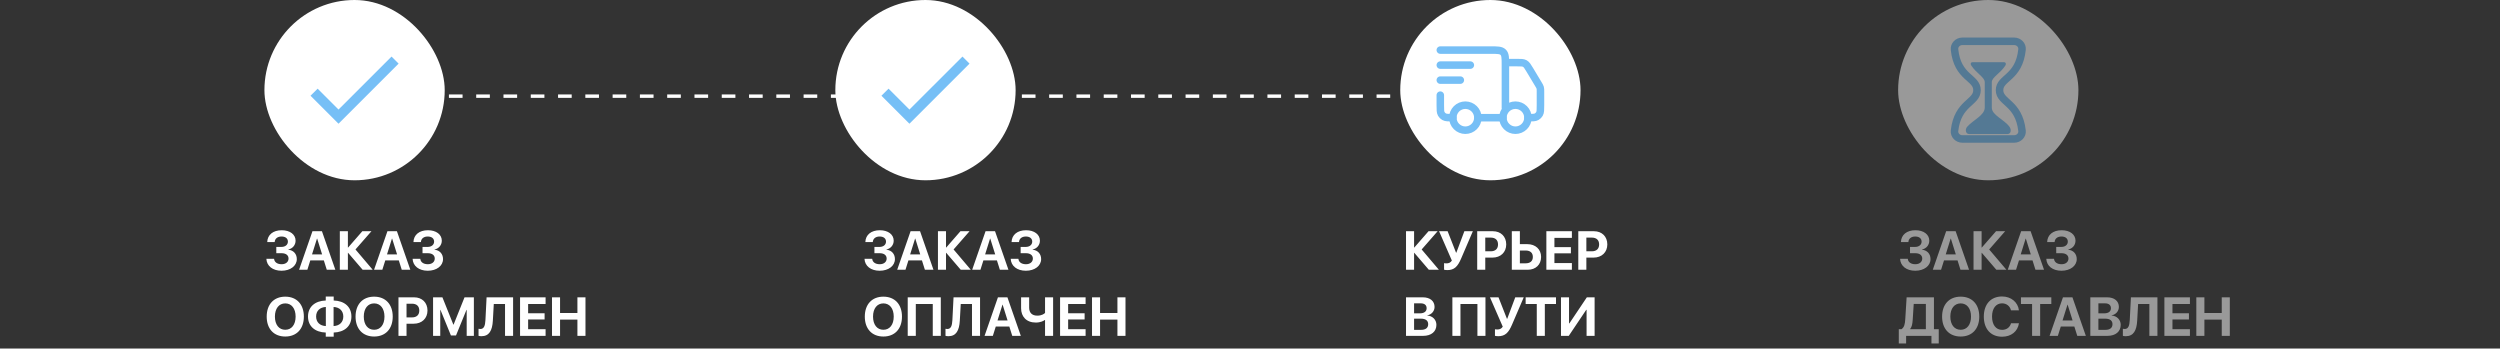 <svg width="416" height="58" viewBox="0 0 416 58" fill="none" xmlns="http://www.w3.org/2000/svg">
<rect x="0" y="0" width="416" height="58" fill="#333333" stroke="none"/>
<g opacity="0.5">
<rect x="315.849" width="30" height="30" rx="15" fill="white"/>
<path d="M326.536 23.125H335.161C335.934 23.125 336.549 22.489 336.466 21.756C335.929 17.031 332.723 17.109 332.723 15C332.723 12.891 335.97 13.008 336.466 8.245C336.544 7.511 335.934 6.875 335.161 6.875H326.536C325.763 6.875 325.155 7.511 325.231 8.245C325.727 13.008 328.973 12.852 328.973 15C328.973 17.148 325.768 17.031 325.231 21.756C325.148 22.489 325.763 23.125 326.536 23.125Z" stroke="#76BFF6" stroke-width="1.25" stroke-linecap="round" stroke-linejoin="round"/>
<path d="M334.046 22.307H327.668C327.096 22.307 326.935 21.56 327.336 21.096C328.306 19.982 330.263 19.185 330.263 17.907V13.674C330.263 12.85 328.871 12.221 328.011 10.885C327.868 10.664 327.883 10.354 328.244 10.354H333.471C333.779 10.354 333.845 10.662 333.705 10.883C332.857 12.221 331.435 12.846 331.435 13.674V17.907C331.435 19.174 333.475 19.858 334.379 21.098C334.744 21.597 334.616 22.307 334.046 22.307Z" fill="#76BFF6"/>
</g>
<path d="M52 16H242.237" stroke="white" stroke-width="0.569" stroke-dasharray="2.27 2.27"/>
<rect x="44" width="30" height="30" rx="15" fill="white"/>
<path d="M56.329 18.229L52.854 14.754L51.671 15.929L56.329 20.587L66.329 10.587L65.154 9.412L56.329 18.229Z" fill="#76BFF6"/>
<rect x="139" width="30" height="30" rx="15" fill="white"/>
<path d="M151.329 18.229L147.854 14.754L146.671 15.929L151.329 20.587L161.329 10.587L160.154 9.412L151.329 18.229Z" fill="#76BFF6"/>
<rect x="233" width="30" height="30" rx="15" fill="white"/>
<path d="M254.251 19.583C254.251 20.136 254.031 20.666 253.641 21.056C253.25 21.447 252.72 21.667 252.168 21.667C251.615 21.667 251.085 21.447 250.695 21.056C250.304 20.666 250.084 20.136 250.084 19.583C250.084 19.031 250.304 18.501 250.695 18.11C251.085 17.72 251.615 17.5 252.168 17.5C252.72 17.5 253.25 17.72 253.641 18.11C254.031 18.501 254.251 19.031 254.251 19.583ZM245.918 19.583C245.918 20.136 245.698 20.666 245.307 21.056C244.917 21.447 244.387 21.667 243.834 21.667C243.282 21.667 242.752 21.447 242.361 21.056C241.97 20.666 241.751 20.136 241.751 19.583C241.751 19.031 241.97 18.501 242.361 18.11C242.752 17.72 243.282 17.5 243.834 17.5C244.387 17.5 244.917 17.72 245.307 18.11C245.698 18.501 245.918 19.031 245.918 19.583Z" stroke="#76BFF6" stroke-width="1.25" stroke-linecap="round" stroke-linejoin="round"/>
<path d="M250.084 19.583H245.917M239.667 8.333H248C249.179 8.333 249.768 8.333 250.134 8.7C250.5 9.065 250.5 9.654 250.5 10.833V17.916M250.917 10.416H252.418C253.109 10.416 253.455 10.416 253.742 10.579C254.029 10.741 254.206 11.037 254.562 11.63L255.978 13.989C256.154 14.284 256.243 14.432 256.289 14.595C256.334 14.76 256.334 14.931 256.334 15.275V17.5C256.334 18.279 256.334 18.668 256.166 18.958C256.056 19.148 255.899 19.306 255.709 19.416C255.419 19.583 255.029 19.583 254.25 19.583M239.667 15.833V17.5C239.667 18.279 239.667 18.668 239.834 18.958C239.944 19.148 240.102 19.306 240.292 19.416C240.582 19.583 240.971 19.583 241.75 19.583M239.667 10.833H244.667M239.667 13.333H243" stroke="#76BFF6" stroke-width="1.25" stroke-linecap="round" stroke-linejoin="round"/>
<path d="M45.977 42.132V41.088H46.826C47.466 41.088 47.906 40.732 47.906 40.204C47.906 39.679 47.501 39.355 46.844 39.355C46.177 39.355 45.742 39.711 45.706 40.275H44.467C44.511 39.066 45.44 38.311 46.879 38.311C48.252 38.311 49.185 39.017 49.185 40.048C49.185 40.772 48.696 41.363 47.977 41.514V41.55C48.843 41.648 49.389 42.256 49.389 43.114C49.389 44.238 48.323 45.051 46.848 45.051C45.382 45.051 44.382 44.265 44.324 43.065H45.608C45.648 43.616 46.133 43.967 46.861 43.967C47.55 43.967 48.012 43.585 48.012 43.025C48.012 42.465 47.572 42.132 46.839 42.132H45.977ZM54.375 44.887L53.886 43.332H51.633L51.145 44.887H49.767L51.993 38.475H53.571L55.801 44.887H54.375ZM52.744 39.702L51.922 42.328H53.597L52.775 39.702H52.744ZM59.151 41.51L62.017 44.887H60.342L57.925 42.07H57.889V44.887H56.547V38.475H57.889V41.19H57.925L60.293 38.475H61.808L59.151 41.51ZM66.851 44.887L66.362 43.332H64.11L63.621 44.887H62.243L64.469 38.475H66.047L68.277 44.887H66.851ZM65.22 39.702L64.398 42.328H66.073L65.251 39.702H65.22ZM70.308 42.132V41.088H71.156C71.796 41.088 72.236 40.732 72.236 40.204C72.236 39.679 71.832 39.355 71.174 39.355C70.508 39.355 70.072 39.711 70.037 40.275H68.797C68.841 39.066 69.77 38.311 71.21 38.311C72.583 38.311 73.516 39.017 73.516 40.048C73.516 40.772 73.027 41.363 72.307 41.514V41.55C73.174 41.648 73.72 42.256 73.72 43.114C73.72 44.238 72.654 45.051 71.179 45.051C69.712 45.051 68.713 44.265 68.655 43.065H69.939C69.979 43.616 70.463 43.967 71.192 43.967C71.881 43.967 72.343 43.585 72.343 43.025C72.343 42.465 71.903 42.132 71.17 42.132H70.308ZM47.47 49.364C49.367 49.364 50.562 50.639 50.562 52.683C50.562 54.723 49.367 55.998 47.47 55.998C45.568 55.998 44.378 54.723 44.378 52.683C44.378 50.639 45.568 49.364 47.47 49.364ZM47.47 50.484C46.422 50.484 45.746 51.337 45.746 52.683C45.746 54.025 46.417 54.874 47.47 54.874C48.519 54.874 49.19 54.025 49.19 52.683C49.19 51.337 48.519 50.484 47.47 50.484ZM54.219 54.256V51.079C53.237 51.128 52.602 51.724 52.602 52.666C52.602 53.621 53.237 54.216 54.219 54.256ZM57.125 52.67C57.125 51.719 56.49 51.124 55.508 51.079V54.256C56.49 54.212 57.125 53.616 57.125 52.67ZM54.206 55.336C52.424 55.282 51.251 54.296 51.251 52.666C51.251 51.048 52.424 50.062 54.206 50.004V49.342H55.526V50.004C57.307 50.057 58.476 51.044 58.476 52.67C58.476 54.292 57.303 55.278 55.526 55.336V56.02H54.206V55.336ZM62.257 49.364C64.154 49.364 65.349 50.639 65.349 52.683C65.349 54.723 64.154 55.998 62.257 55.998C60.355 55.998 59.164 54.723 59.164 52.683C59.164 50.639 60.355 49.364 62.257 49.364ZM62.257 50.484C61.208 50.484 60.533 51.337 60.533 52.683C60.533 54.025 61.204 54.874 62.257 54.874C63.305 54.874 63.976 54.025 63.976 52.683C63.976 51.337 63.305 50.484 62.257 50.484ZM66.305 49.475H68.913C70.228 49.475 71.134 50.351 71.134 51.67C71.134 52.985 70.197 53.865 68.846 53.865H67.646V55.887H66.305V49.475ZM67.646 50.537V52.816H68.553C69.321 52.816 69.77 52.408 69.77 51.675C69.77 50.946 69.326 50.537 68.557 50.537H67.646ZM78.852 55.887H77.657V51.559H77.621L75.879 55.825H75.035L73.293 51.559H73.258V55.887H72.063V49.475H73.618L75.44 54.021H75.475L77.297 49.475H78.852V55.887ZM85.379 55.887H84.037V50.582H82.166L82.011 53.354C81.922 55.011 81.393 55.944 80.114 55.944C79.896 55.944 79.718 55.913 79.629 55.882V54.709C79.692 54.723 79.812 54.745 79.927 54.745C80.522 54.745 80.727 54.229 80.776 53.265L80.967 49.475H85.379V55.887ZM90.786 54.776V55.887H86.538V49.475H90.786V50.582H87.88V52.128H90.622V53.159H87.88V54.776H90.786ZM97.424 55.887H96.082V53.185H93.194V55.887H91.853V49.475H93.194V52.079H96.082V49.475H97.424V55.887Z" fill="white"/>
<path d="M145.504 42.132V41.088H146.352C146.992 41.088 147.432 40.732 147.432 40.204C147.432 39.679 147.028 39.355 146.37 39.355C145.703 39.355 145.268 39.711 145.233 40.275H143.993C144.037 39.066 144.966 38.311 146.406 38.311C147.778 38.311 148.711 39.017 148.711 40.048C148.711 40.772 148.223 41.363 147.503 41.514V41.55C148.369 41.648 148.916 42.256 148.916 43.114C148.916 44.238 147.85 45.051 146.374 45.051C144.908 45.051 143.908 44.265 143.851 43.065H145.135C145.175 43.616 145.659 43.967 146.388 43.967C147.076 43.967 147.539 43.585 147.539 43.025C147.539 42.465 147.099 42.132 146.366 42.132H145.504ZM153.901 44.887L153.412 43.332H151.16L150.671 44.887H149.294L151.52 38.475H153.097L155.327 44.887H153.901ZM152.27 39.702L151.448 42.328H153.124L152.302 39.702H152.27ZM158.677 41.51L161.543 44.887H159.868L157.451 42.07H157.416V44.887H156.074V38.475H157.416V41.19H157.451L159.819 38.475H161.334L158.677 41.51ZM166.377 44.887L165.889 43.332H163.636L163.147 44.887H161.77L163.996 38.475H165.573L167.804 44.887H166.377ZM164.747 39.702L163.925 42.328H165.6L164.778 39.702H164.747ZM169.834 42.132V41.088H170.683C171.323 41.088 171.762 40.732 171.762 40.204C171.762 39.679 171.358 39.355 170.701 39.355C170.034 39.355 169.599 39.711 169.563 40.275H168.323C168.368 39.066 169.297 38.311 170.736 38.311C172.109 38.311 173.042 39.017 173.042 40.048C173.042 40.772 172.553 41.363 171.834 41.514V41.55C172.7 41.648 173.246 42.256 173.246 43.114C173.246 44.238 172.18 45.051 170.705 45.051C169.239 45.051 168.239 44.265 168.181 43.065H169.465C169.505 43.616 169.99 43.967 170.718 43.967C171.407 43.967 171.869 43.585 171.869 43.025C171.869 42.465 171.429 42.132 170.696 42.132H169.834ZM146.996 49.364C148.894 49.364 150.089 50.639 150.089 52.683C150.089 54.723 148.894 55.998 146.996 55.998C145.095 55.998 143.904 54.723 143.904 52.683C143.904 50.639 145.095 49.364 146.996 49.364ZM146.996 50.484C145.948 50.484 145.273 51.337 145.273 52.683C145.273 54.025 145.943 54.874 146.996 54.874C148.045 54.874 148.716 54.025 148.716 52.683C148.716 51.337 148.045 50.484 146.996 50.484ZM156.549 55.887H155.212V50.586H152.39V55.887H151.044V49.475H156.549V55.887ZM163.081 55.887H161.739V50.582H159.868L159.713 53.354C159.624 55.011 159.095 55.944 157.815 55.944C157.598 55.944 157.42 55.913 157.331 55.882V54.709C157.393 54.723 157.513 54.745 157.629 54.745C158.224 54.745 158.429 54.229 158.477 53.265L158.669 49.475H163.081V55.887ZM168.439 55.887L167.95 54.332H165.698L165.209 55.887H163.831L166.057 49.475H167.635L169.865 55.887H168.439ZM166.808 50.702L165.986 53.328H167.661L166.839 50.702H166.808ZM175.237 55.887H173.895V53.252H173.842C173.66 53.394 173.14 53.674 172.358 53.674C170.781 53.674 169.91 52.67 169.91 51.297V49.475H171.251V51.195C171.251 52.03 171.722 52.523 172.602 52.523C173.318 52.523 173.722 52.248 173.895 52.075V49.475H175.237V55.887ZM180.644 54.776V55.887H176.397V49.475H180.644V50.582H177.738V52.128H180.48V53.159H177.738V54.776H180.644ZM187.282 55.887H185.94V53.185H183.052V55.887H181.711V49.475H183.052V52.079H185.94V49.475H187.282V55.887Z" fill="white"/>
<path d="M236.565 41.51L239.431 44.887H237.756L235.339 42.07H235.303V44.887H233.961V38.475H235.303V41.19H235.339L237.707 38.475H239.222L236.565 41.51ZM240.848 44.944C240.573 44.944 240.328 44.9 240.293 44.878V43.785C240.337 43.798 240.457 43.825 240.684 43.825C241.075 43.825 241.364 43.709 241.59 43.358L239.462 38.475H240.884L242.283 42.039H242.337L243.67 38.475H245.083L243.119 43.052C242.559 44.353 241.99 44.944 240.848 44.944ZM245.807 38.475H248.415C249.73 38.475 250.636 39.351 250.636 40.67C250.636 41.985 249.699 42.865 248.348 42.865H247.149V44.887H245.807V38.475ZM247.149 39.537V41.816H248.055C248.824 41.816 249.272 41.408 249.272 40.675C249.272 39.946 248.828 39.537 248.059 39.537H247.149ZM251.565 44.887V38.475H252.907V40.626H254.151C255.502 40.626 256.439 41.483 256.439 42.754C256.439 44.034 255.537 44.887 254.218 44.887H251.565ZM252.907 43.816H253.862C254.626 43.816 255.066 43.443 255.066 42.754C255.066 42.061 254.622 41.683 253.858 41.683H252.907V43.816ZM261.562 43.776V44.887H257.314V38.475H261.562V39.582H258.656V41.128H261.398V42.159H258.656V43.776H261.562ZM262.628 38.475H265.237C266.552 38.475 267.458 39.351 267.458 40.67C267.458 41.985 266.521 42.865 265.17 42.865H263.97V44.887H262.628V38.475ZM263.97 39.537V41.816H264.877C265.645 41.816 266.094 41.408 266.094 40.675C266.094 39.946 265.65 39.537 264.881 39.537H263.97ZM236.801 55.887H233.961V49.475H236.752C237.956 49.475 238.711 50.093 238.711 51.075C238.711 51.777 238.187 52.363 237.507 52.465V52.501C238.378 52.568 239.018 53.203 239.018 54.052C239.018 55.18 238.169 55.887 236.801 55.887ZM235.303 50.475V52.141H236.267C236.983 52.141 237.391 51.826 237.391 51.284C237.391 50.768 237.032 50.475 236.405 50.475H235.303ZM235.303 54.887H236.458C237.232 54.887 237.649 54.558 237.649 53.945C237.649 53.345 237.218 53.025 236.427 53.025H235.303V54.887ZM247.18 55.887H245.842V50.586H243.021V55.887H241.675V49.475H247.18V55.887ZM249.317 55.944C249.041 55.944 248.797 55.9 248.761 55.878V54.785C248.806 54.798 248.926 54.825 249.152 54.825C249.543 54.825 249.832 54.709 250.059 54.358L247.931 49.475H249.352L250.752 53.039H250.805L252.138 49.475H253.551L251.587 54.052C251.027 55.353 250.459 55.944 249.317 55.944ZM257.061 55.887H255.719V50.582H253.867V49.475H258.918V50.582H257.061V55.887ZM264.006 55.887V51.55H263.953L261.042 55.887H259.749V49.475H261.087V53.816H261.14L264.05 49.475H265.343V55.887H264.006Z" fill="white"/>
<path opacity="0.5" d="M317.826 42.132V41.088H318.674C319.314 41.088 319.754 40.732 319.754 40.204C319.754 39.679 319.35 39.355 318.692 39.355C318.026 39.355 317.59 39.711 317.555 40.275H316.315C316.36 39.066 317.288 38.311 318.728 38.311C320.101 38.311 321.034 39.017 321.034 40.048C321.034 40.772 320.545 41.363 319.825 41.514V41.55C320.692 41.648 321.238 42.256 321.238 43.114C321.238 44.238 320.172 45.051 318.697 45.051C317.23 45.051 316.231 44.265 316.173 43.065H317.457C317.497 43.616 317.981 43.967 318.71 43.967C319.399 43.967 319.861 43.585 319.861 43.025C319.861 42.465 319.421 42.132 318.688 42.132H317.826ZM326.223 44.887L325.735 43.332H323.482L322.993 44.887H321.616L323.842 38.475H325.419L327.65 44.887H326.223ZM324.593 39.702L323.771 42.328H325.446L324.624 39.702H324.593ZM331 41.51L333.866 44.887H332.19L329.773 42.07H329.738V44.887H328.396V38.475H329.738V41.19H329.773L332.142 38.475H333.657L331 41.51ZM338.7 44.887L338.211 43.332H335.958L335.469 44.887H334.092L336.318 38.475H337.895L340.126 44.887H338.7ZM337.069 39.702L336.247 42.328H337.922L337.1 39.702H337.069ZM342.156 42.132V41.088H343.005C343.645 41.088 344.085 40.732 344.085 40.204C344.085 39.679 343.68 39.355 343.023 39.355C342.356 39.355 341.921 39.711 341.885 40.275H340.646C340.69 39.066 341.619 38.311 343.058 38.311C344.431 38.311 345.364 39.017 345.364 40.048C345.364 40.772 344.876 41.363 344.156 41.514V41.55C345.022 41.648 345.569 42.256 345.569 43.114C345.569 44.238 344.502 45.051 343.027 45.051C341.561 45.051 340.561 44.265 340.504 43.065H341.788C341.828 43.616 342.312 43.967 343.041 43.967C343.729 43.967 344.191 43.585 344.191 43.025C344.191 42.465 343.751 42.132 343.018 42.132H342.156ZM318.275 53.199C318.226 53.914 318.132 54.407 317.848 54.74V54.776H320.465V50.577H318.443L318.275 53.199ZM317.177 55.887V57.153H315.96V54.776H316.408C316.857 54.469 316.986 53.967 317.039 53.096L317.262 49.475H321.807V54.776H322.607V57.153H321.394V55.887H317.177ZM326.259 49.364C328.156 49.364 329.351 50.639 329.351 52.683C329.351 54.723 328.156 55.998 326.259 55.998C324.357 55.998 323.166 54.723 323.166 52.683C323.166 50.639 324.357 49.364 326.259 49.364ZM326.259 50.484C325.21 50.484 324.535 51.337 324.535 52.683C324.535 54.025 325.206 54.874 326.259 54.874C327.307 54.874 327.978 54.025 327.978 52.683C327.978 51.337 327.307 50.484 326.259 50.484ZM333.141 56.029C331.275 56.029 330.107 54.749 330.107 52.679C330.107 50.613 331.284 49.333 333.141 49.333C334.634 49.333 335.781 50.275 335.949 51.639H334.63C334.461 50.933 333.879 50.475 333.141 50.475C332.128 50.475 331.475 51.324 331.475 52.674C331.475 54.043 332.119 54.887 333.146 54.887C333.897 54.887 334.448 54.474 334.634 53.79H335.954C335.745 55.158 334.665 56.029 333.141 56.029ZM339.482 55.887H338.14V50.582H336.287V49.475H341.339V50.582H339.482V55.887ZM345.658 55.887L345.169 54.332H342.916L342.427 55.887H341.05L343.276 49.475H344.853L347.084 55.887H345.658ZM344.027 50.702L343.205 53.328H344.88L344.058 50.702H344.027ZM350.669 55.887H347.83V49.475H350.621C351.825 49.475 352.58 50.093 352.58 51.075C352.58 51.777 352.056 52.363 351.376 52.465V52.501C352.247 52.568 352.887 53.203 352.887 54.052C352.887 55.18 352.038 55.887 350.669 55.887ZM349.172 50.475V52.141H350.136C350.852 52.141 351.26 51.826 351.26 51.284C351.26 50.768 350.9 50.475 350.274 50.475H349.172ZM349.172 54.887H350.327C351.1 54.887 351.518 54.558 351.518 53.945C351.518 53.345 351.087 53.025 350.296 53.025H349.172V54.887ZM358.996 55.887H357.654V50.582H355.783L355.628 53.354C355.539 55.011 355.01 55.944 353.731 55.944C353.513 55.944 353.335 55.913 353.246 55.882V54.709C353.309 54.723 353.429 54.745 353.544 54.745C354.14 54.745 354.344 54.229 354.393 53.265L354.584 49.475H358.996V55.887ZM364.403 54.776V55.887H360.156V49.475H364.403V50.582H361.497V52.128H364.239V53.159H361.497V54.776H364.403ZM371.041 55.887H369.699V53.185H366.811V55.887H365.469V49.475H366.811V52.079H369.699V49.475H371.041V55.887Z" fill="white"/>
</svg>
